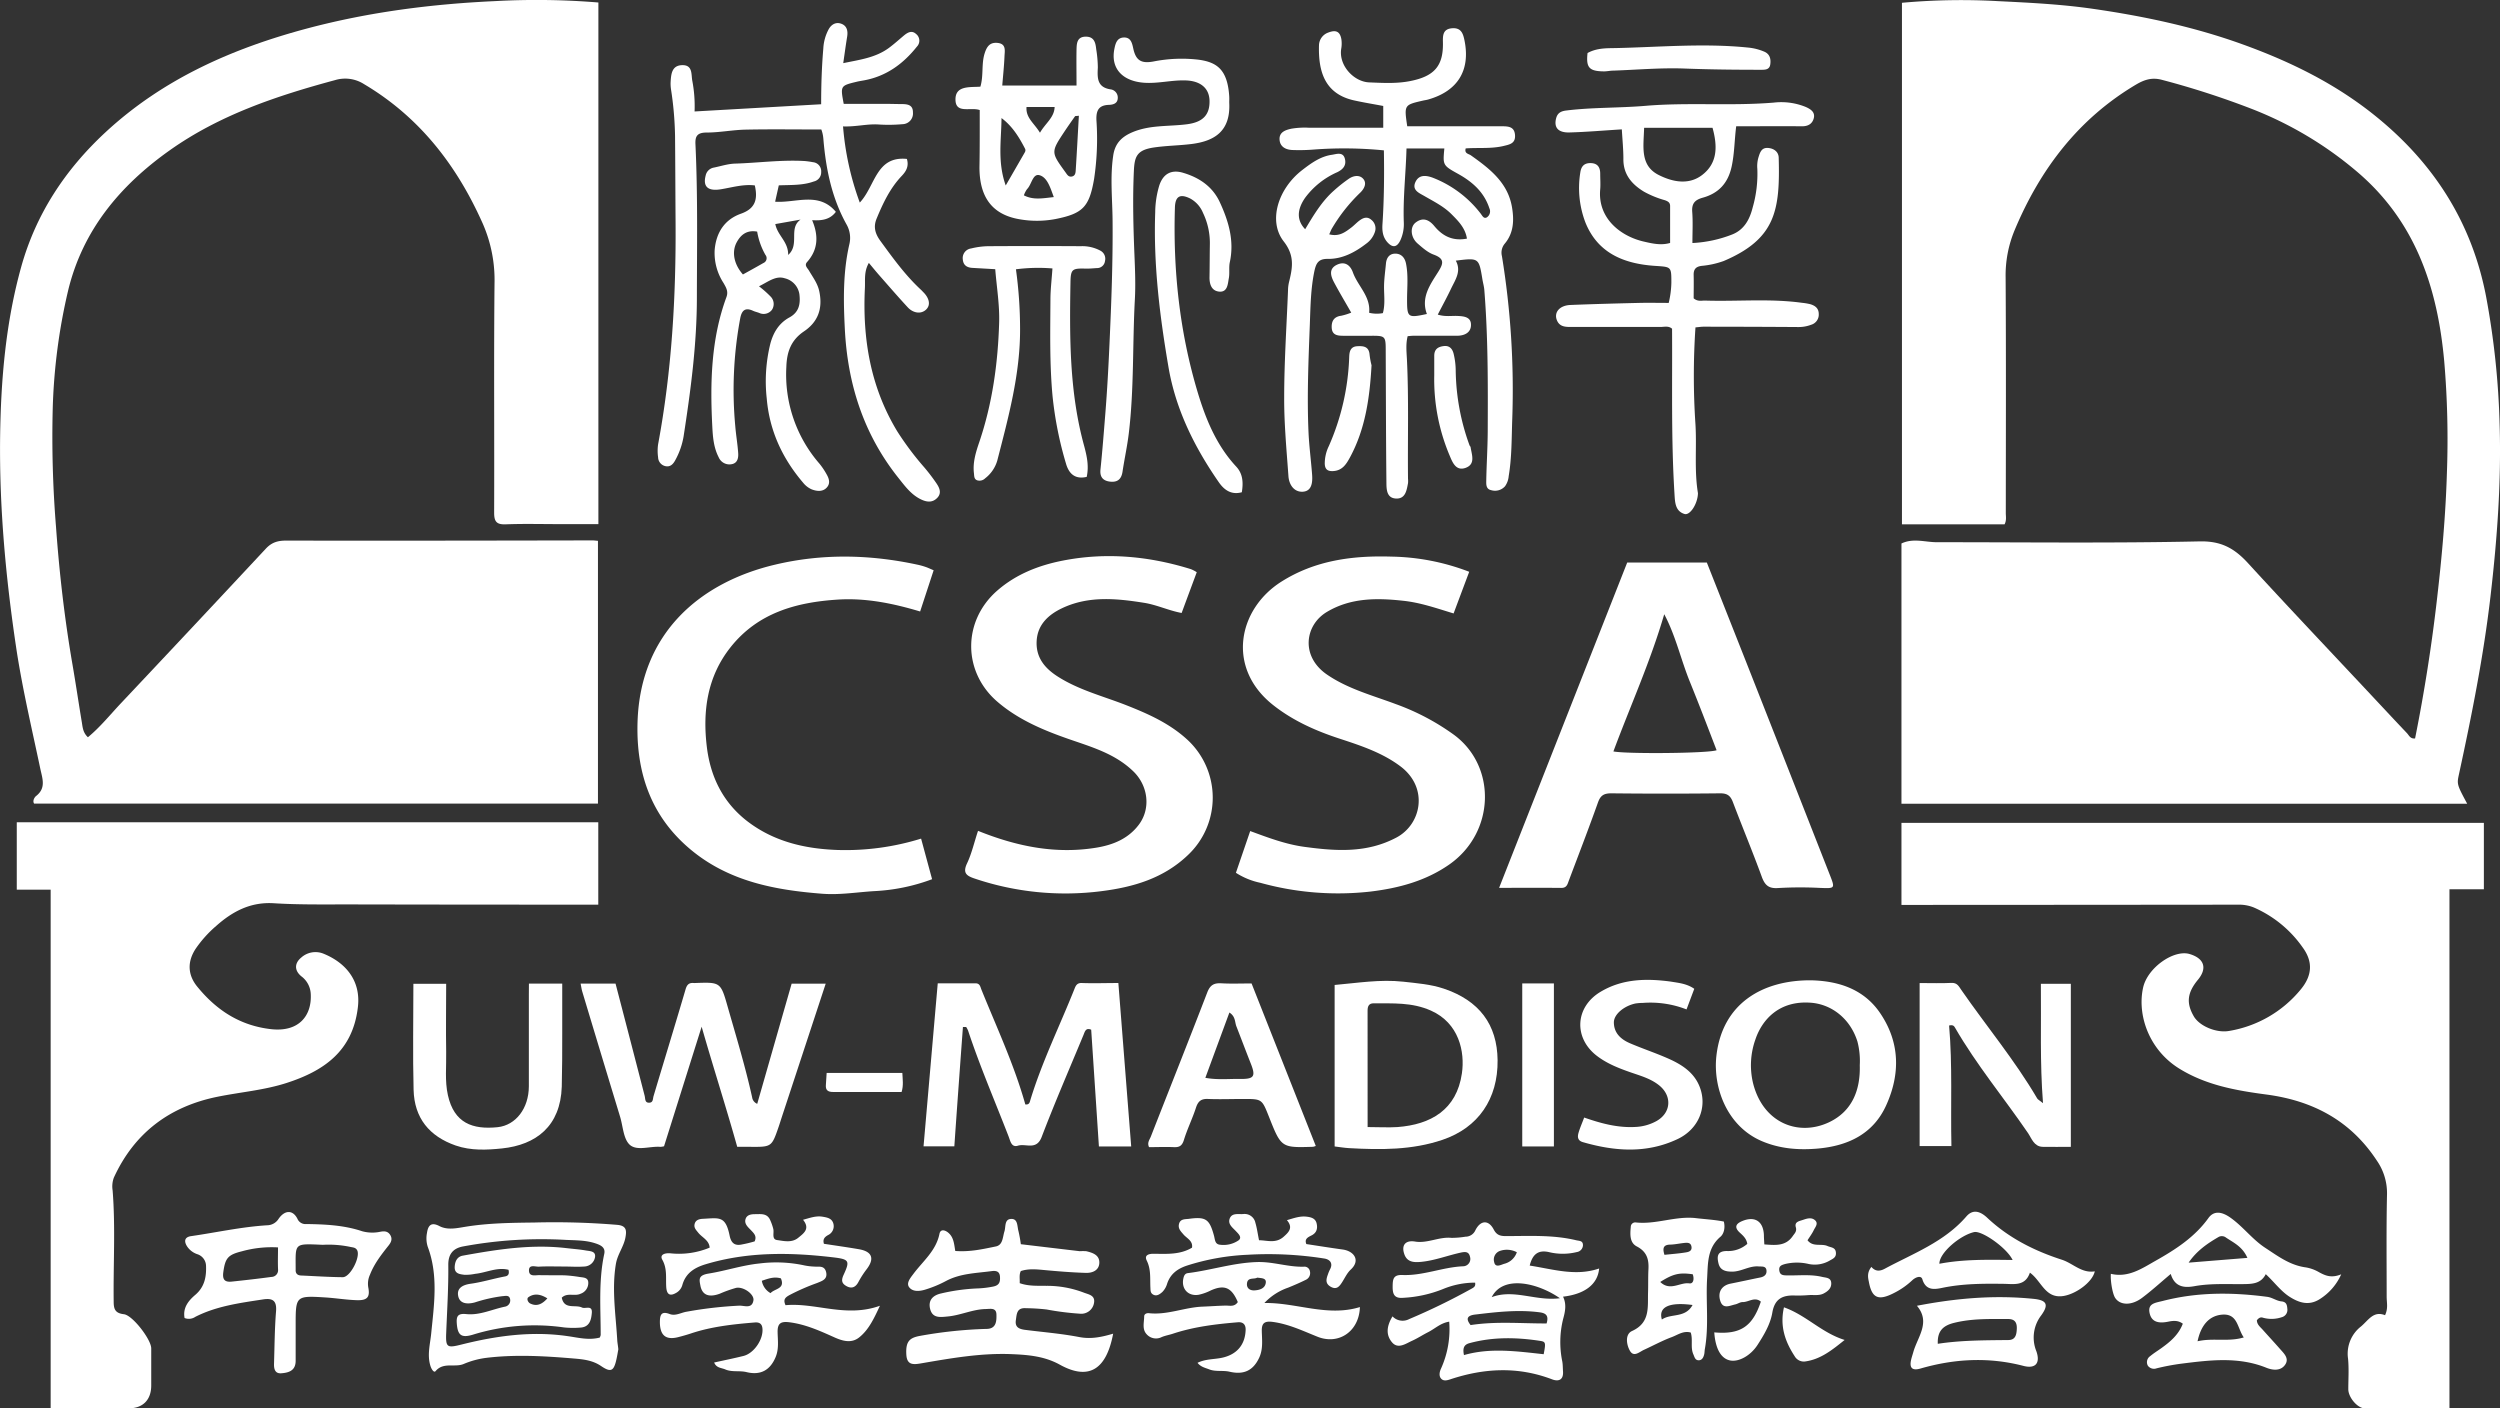 <svg id="Base" xmlns="http://www.w3.org/2000/svg" viewBox="0 0 858.76 483.81"><rect x="0" y="0" width="858.76" height="483.81" fill="#333333" stroke="none"/><defs><style>.cls-1{fill:#fff;}</style></defs><title>cssalogo</title><path class="cls-1" d="M165.8,418.44c4.21-3.48,7.63-7.74,11.34-11.68q25-26.52,49.85-53.18c2-2.1,4.06-2.7,6.91-2.69,35.09.06,70.18,0,105.27-.07.5,0,1,.08,1.83.15v90.27H147.32c-.65-1,.21-2.25.67-2.61,3.52-2.74,2.17-6,1.46-9.36-2.83-13.44-6-26.84-8.11-40.41-3.68-24.36-6-48.86-5.7-73.57.27-19.75,1.93-39.32,7.24-58.4,5.06-18.18,15.11-33.4,28.86-46.17,19.87-18.46,43.91-29,69.78-35.86,21-5.55,42.33-8.28,64-9.28a258.71,258.71,0,0,1,35.63.47V345.23H328.06c-6.24,0-12.49-.17-18.72.07-3.17.12-4-.92-4-4,.1-26.21-.13-52.43.13-78.64a48.34,48.34,0,0,0-4-20.57c-8.89-20-21.68-36.64-40.82-48a12,12,0,0,0-9.92-1.39c-20,5.4-39.61,11.93-56.77,24.08S164,244.29,159,265a200.68,200.68,0,0,0-5.29,40.58,383.69,383.69,0,0,0,1.14,40.71c1.13,15.73,2.94,31.43,5.62,47,1.16,6.71,2.15,13.46,3.27,20.18C164,415.11,164.13,416.89,165.8,418.44Z" transform="translate(-135.6 -165.19)"/><path class="cls-1" d="M965.19,418.85q4.83-24.14,7.58-48.32c1.64-14.21,2.92-28.46,3.35-42.8a316.17,316.17,0,0,0-.92-38.45c-2.28-25.11-9.75-47.82-29.7-64.9a126.58,126.58,0,0,0-36.61-21.86,289.32,289.32,0,0,0-30.68-9.91c-3.38-.91-6-.05-8.8,1.59-19.85,11.75-33,29.1-41.78,50.06a40.36,40.36,0,0,0-3.09,16.28c.17,26.95.08,53.91.06,80.87,0,1.22.31,2.48-.43,3.9H788.93V166.15a224.7,224.7,0,0,1,33.12-.56c10.82.53,21.65,1.07,32.33,2.61,17.49,2.52,34.75,6.16,51.49,12.2s32.18,13.67,45.89,24.79c19.87,16.1,32.93,36.4,37.81,61.8a277.86,277.86,0,0,1,4.66,44c.6,19.72-.84,39.28-3.11,58.84-2.38,20.59-6.43,40.87-10.81,61.1-.79,3.64-.82,3.64,2.78,10.35H788.76V351.88c4.06-1.94,8.12-.44,12.13-.44,30.09,0,60.2.38,90.28-.28,7.49-.17,12,2.43,16.62,7.46,14.05,15.33,28.37,30.42,42.58,45.6,4,4.27,8,8.57,12,12.78C963.09,417.74,963.52,419.05,965.19,418.85Z" transform="translate(-135.6 -165.19)"/><path class="cls-1" d="M153,649V470.8H141.36V447.65H341.11v28.29H328.92q-36.9,0-73.78-.08c-8.49,0-17,.13-25.45-.4-8-.51-14.21,2.79-19.85,7.81a40.5,40.5,0,0,0-7,7.78c-2.95,4.45-2.8,9,.53,13.07,6.58,8.07,14.66,13.38,25.34,14.59,9.57,1.08,14.07-4.65,13.63-12.15a8,8,0,0,0-3.22-6c-2.44-2-2.42-4.51,0-6.48a7.3,7.3,0,0,1,7.39-1.38c7.42,2.93,13.24,9.05,12,18.67-1.83,14.94-11.68,21.69-24.46,25.82-7.69,2.49-15.8,3.13-23.69,4.73-16.42,3.32-28.58,12.36-35.65,27.79a8.67,8.67,0,0,0-.42,4.42c1,12.71.2,25.43.36,38.15,0,2.62.52,4,3.51,4.35s9.39,8.7,9.39,11.74c0,4.25,0,8.49,0,12.73,0,4.9-2.8,7.83-7.7,7.86C171.25,649,162.52,649,153,649Z" transform="translate(-135.6 -165.19)"/><path class="cls-1" d="M988.82,447.85v22.81H977V649c-10,0-19.46.07-28.91,0-2.68,0-5.81-3.78-5.84-6.57,0-3.5.25-7-.08-10.48a11.85,11.85,0,0,1,4.46-11.13c2.54-2.13,4.26-5.45,8.24-3.85,1.13-2.35.56-4.37.56-6.33,0-11.73-.14-23.47.12-35.2a19.6,19.6,0,0,0-3.47-11.54c-9-13.73-21.93-20.62-38-22.74-10.39-1.38-20.71-3.2-29.92-8.92-10.46-6.49-14.47-18.48-12.39-27.81,1.52-6.85,10.57-13.16,16-11.52,5,1.5,6.11,4.86,2.84,8.82-3.69,4.46-4.09,8-1.41,12.61,2,3.38,7.76,5.72,12,5a40.33,40.33,0,0,0,24.63-14.17c4-4.77,4.41-9.56.72-14.57a39.85,39.85,0,0,0-16.81-13.71,13.63,13.63,0,0,0-5.45-.94q-56,.06-112,.08h-3.53V447.85Z" transform="translate(-135.6 -165.19)"/><path class="cls-1" d="M650.55,470.17l44-111.74h27.36q6.76,17.1,13.52,34.2,14.3,36.31,28.55,72.64c2.07,5.26,2.1,5.12-3.42,4.91a132.25,132.25,0,0,0-14.22.06c-3.19.22-4.51-1-5.56-3.87-3.15-8.62-6.68-17.09-9.93-25.67-.82-2.15-1.89-3-4.32-3q-18.72.21-37.44,0c-2.54,0-3.71.72-4.57,3.12-3.2,9-6.64,17.89-10,26.82-.47,1.26-.71,2.58-2.62,2.55C665,470.12,658,470.17,650.55,470.17Zm39.26-46.86c4.55.91,32.55.67,35.45-.41-3-7.82-6-15.68-9.16-23.46s-4.87-15.83-8.83-23.26C702.51,392.52,695.61,407.7,689.81,423.31Z" transform="translate(-135.6 -165.19)"/><path class="cls-1" d="M471.56,450.59c13.4,5.4,26.69,8.05,40.56,5.79,5.68-.92,11-3,14.7-7.94,4.16-5.58,3.14-13.33-1.84-18.21-6.36-6.21-14.53-8.47-22.51-11.26-8.71-3.05-17.14-6.61-24.26-12.73-12-10.32-12-27.79,0-38.22,6.47-5.62,14.17-8.62,22.42-10.25,14.92-2.93,29.61-1.57,44.06,2.93a12,12,0,0,1,2,1.05c-1.72,4.64-3.4,9.15-5.19,14-4.46-.83-8.5-2.79-12.89-3.49-9.55-1.52-19.08-2.45-28.14,1.83-4.63,2.19-8.43,5.56-8.77,11.2s2.68,9.36,7.14,12.23c7.16,4.61,15.38,6.71,23.2,9.74,7.67,3,15.13,6.28,21.3,11.91a27.08,27.08,0,0,1,.27,39.78c-8.38,8-18.81,11-29.75,12.37a97.39,97.39,0,0,1-43.4-4.32c-2.8-.93-4.27-1.88-2.67-5.25S470.25,454.5,471.56,450.59Z" transform="translate(-135.6 -165.19)"/><path class="cls-1" d="M560.14,465l4.91-14.34c6.26,2.31,12.27,4.57,18.64,5.43,10.77,1.45,21.33,2.24,31.6-3.21,8.58-4.54,11.13-17.1,1.38-24.44-6.19-4.66-13.47-7.08-20.76-9.47-8.29-2.7-16.24-6.22-23.13-11.71-16-12.78-11.87-32.89,3-42.28,11.61-7.34,24.51-9,37.8-8.59a77.69,77.69,0,0,1,26.7,5.21c-1.78,4.76-3.51,9.36-5.36,14.31-5.82-1.77-11.39-3.73-17.29-4.35-9.07-1-18-1.06-26.19,3.8-7.62,4.51-9.13,15.22-.09,21.49,7.25,5,15.7,7.19,23.79,10.23a80.71,80.71,0,0,1,20,10.59c14.66,10.91,14,33.58-1.79,44.54-8.1,5.62-17.28,8.05-26.84,9.22a99.71,99.71,0,0,1-38-3A24.87,24.87,0,0,1,560.14,465Z" transform="translate(-135.6 -165.19)"/><path class="cls-1" d="M452,453.26c1.29,4.75,2.5,9.25,3.78,13.94A65.33,65.33,0,0,1,436,471.29c-6,.36-11.9,1.37-17.89.91-16.4-1.27-32.22-4.26-45.34-15.24-13.66-11.43-18.7-26.5-18.17-43.77.95-30.7,21.65-48,47.29-54.05,16.21-3.84,32.51-3.5,48.77,0a24.06,24.06,0,0,1,2.88.79c.8.27,1.57.65,2.77,1.15-1.54,4.71-3.06,9.33-4.64,14.16-9.5-2.85-18.75-4.69-28.26-4.09-14.28.91-27.5,4.54-36.89,16.41-8,10.11-9.61,21.93-8.11,34.25,1.24,10.2,5.52,19,13.87,25.46,9.11,7,19.74,9.49,31,9.89A87.63,87.63,0,0,0,452,453.26Z" transform="translate(-135.6 -165.19)"/><path class="cls-1" d="M599.75,272.58c-2.09-3.68-4.14-7.08-6-10.6-1.07-2.07-1.72-4.45,1-5.8s4.65,0,5.58,2.59c1.69,4.71,6.16,8.26,5.57,13.86a11.23,11.23,0,0,0,4.72.12c.82-2.92.41-5.91.4-8.86,0-2.76.41-5.45.66-8.17.19-2.11,1.3-3.41,3.22-3.4s3.24,1.22,3.68,3.46c.81,4.1.36,8.18.35,12.27,0,6.26.27,6.4,6.81,5-2.11-5.67,1.11-10.07,3.84-14.4,1.82-2.89,2.38-4.57-1.52-6-2-.72-3.81-2.34-5.49-3.79-2.4-2.07-2.74-5.64-.69-7.22,2.48-1.91,4.6-1,6.44,1.24,2.8,3.36,6.22,5.22,11.18,4.28-.56-3.61-2.92-6-5.19-8.28-2.71-2.77-6.2-4.47-9.52-6.4-1.76-1-4.23-2-3-4.72s3.79-2.35,6.14-1.46a38.13,38.13,0,0,1,16.2,12.15c.63.78,1.1,2,2.18,1.42a2.46,2.46,0,0,0,.9-3.12c-1.83-5.59-5.82-9.09-10.76-11.84-5.27-2.92-5.24-3-4.71-8.73H618.74c-.22,8.53-1.23,16.91-.93,25.34a13.31,13.31,0,0,1-1.15,6.15c-1.13,2.44-2.65,2.82-4.53.68-1.6-1.83-1.8-4-1.64-6.28.55-8.33.62-16.66.48-25.23a138.93,138.93,0,0,0-23.94-.29,62.32,62.32,0,0,1-7.48.17c-2.28-.1-4.3-1.08-4.42-3.65s2.17-3.24,4-3.66a27.55,27.55,0,0,1,6-.35c8.46,0,16.91,0,25.62,0v-7.47c-3.3-.63-6.68-1.17-10-1.91-10.3-2.27-12.33-10.25-12.07-19a4.76,4.76,0,0,1,3.17-4.3c2.33-.9,4-.68,4.52,2.3a10.42,10.42,0,0,1-.06,3.3c-.89,5.73,4.36,11.3,9.6,11.51,4.71.19,9.45.48,14.17-.47,8.22-1.64,11.35-5.19,11.17-13.27-.06-2.45,0-4.6,3.15-4.85s3.79,1.89,4.26,4.19c2.08,10.25-2.32,17.39-12.47,20.28-.59.17-1.21.24-1.81.38-6.47,1.49-6.47,1.49-5.39,8.82h26c2.25,0,4.49,0,6.74,0s4.09.3,4.28,3c.22,2.94-1.88,3.26-4,3.78-4.28,1-8.64.5-12.94.82-.51,1.8,1,1.82,1.81,2.4,6.46,4.59,12.71,9.36,14.11,17.9.72,4.41.58,8.7-2.47,12.38a4.84,4.84,0,0,0-1,4.33A285.09,285.09,0,0,1,655.07,309c-.24,6.57-.13,13.21-1.23,19.76a6.94,6.94,0,0,1-1.24,3.44,4.58,4.58,0,0,1-4.79,1.36c-1.82-.38-1.69-2.06-1.67-3.34.1-5.61.47-11.22.5-16.83.07-16.21.13-32.42-1.17-48.6-.1-1.24-.46-2.44-.66-3.67-1.21-7.38-1.2-7.38-9.14-6.4,2,3.66-.18,6.58-1.62,9.62s-3,5.85-4.57,8.92c2.59.8,4.71.36,6.79.46s4.67.28,4.62,3.09c0,2.66-2.24,3.69-4.75,3.71-5,0-10,0-15,0-.61,0-1.21.09-2,.15-.68,2.66-.39,5.29-.26,7.83.68,13.72.23,27.44.38,41.17a7.4,7.4,0,0,1,0,1.49c-.47,2.48-.88,5.42-4.11,5.28s-3.29-3.12-3.31-5.43c-.16-15-.17-29.94-.24-44.92,0-5.58,0-5.58-5.46-5.56-3,0-6,0-9,0-1.9,0-3.94-.11-4.09-2.72-.12-2.26.73-3.84,3.27-4.16A20.65,20.65,0,0,0,599.75,272.58Z" transform="translate(-135.6 -165.19)"/><path class="cls-1" d="M417.73,209.67c-9.08,0-17.54-.13-26,.05-4.47.09-8.94,1-13.4,1-3.37,0-4,1.38-3.83,4.25.81,17.46.51,34.93.48,52.39,0,16.09-2.13,32-4.58,47.85a25.68,25.68,0,0,1-2.81,8c-.67,1.26-1.59,2.37-3.16,2.15a3.19,3.19,0,0,1-2.77-3.08,15.86,15.86,0,0,1,0-4.46c4.71-25.29,6.18-50.8,6-76.48-.07-9.85-.09-19.7-.18-29.55a117.1,117.1,0,0,0-1.4-16,13.42,13.42,0,0,1-.11-2.61c.17-2.71.48-5.55,4-5.61s3.06,3,3.4,5.17a46.66,46.66,0,0,1,.82,10.74L417.67,201c0-6.51.2-12.82.74-19.11a15.55,15.55,0,0,1,1.88-6.72c1-1.72,2.6-2.52,4.44-1.77s2.18,2.5,1.87,4.39c-.46,2.8-.84,5.61-1.34,9.09,5.71-1.18,11-1.86,15.53-5.12,1.91-1.39,3.66-3,5.48-4.51,1.25-1,2.62-1.67,4-.39a2.92,2.92,0,0,1,.29,4.35c-4.71,5.92-10.5,10.16-18.1,11.57-.84.16-1.7.28-2.53.48-5.68,1.38-5.68,1.38-4.51,7.6h13.95c2,0,4,.07,6,.08s3.88.27,3.83,2.91a3.67,3.67,0,0,1-3.63,4,52.78,52.78,0,0,1-8.05.11c-4-.29-7.88.83-12.33.65a98,98,0,0,0,5.75,26.17c5.38-5.72,5.53-16.06,16.18-15,.77,2.54-.28,4.28-1.78,5.85-4,4.21-6.43,9.36-8.62,14.66-1.2,2.89-.45,5.24,1.26,7.6,4.32,5.92,8.59,11.86,14,16.86.27.25.52.54.78.8,1.8,1.77,2.75,4.21,1,5.94s-4.51,1.26-6.34-.73c-3.38-3.65-6.63-7.42-9.92-11.16-1.11-1.27-2.18-2.59-3.44-4.1-1.73,3-1.22,5.86-1.36,8.63-.86,17.5,1.94,34.19,11.22,49.4a102,102,0,0,0,9.18,12.21,66.06,66.06,0,0,1,4.08,5.34c1.08,1.57,2,3.41.4,5.1s-3.49,1.55-5.5.61c-3.42-1.6-5.56-4.54-7.79-7.34-12-15-17.53-32.24-18.49-51.31-.49-9.75-.65-19.36,1.53-28.93a9.31,9.31,0,0,0-.9-6.85c-5.11-9.14-7.14-19.15-8-29.47a12.57,12.57,0,0,0-.28-1.84A13.44,13.44,0,0,0,417.73,209.67Z" transform="translate(-135.6 -165.19)"/><path class="cls-1" d="M709.29,248.64c0-4.3,0-8.49,0-12.68,0-1.16-.67-1.59-1.81-2a33.22,33.22,0,0,1-7.16-2.92c-4.15-2.52-7.15-5.91-7.08-11.27,0-3.33-.34-6.67-.54-10.14-6.21.38-12.11.9-18,1.06-3.94.1-5.38-1.75-4.56-4.89.51-1.91,1.78-2.45,3.55-2.66,9-1.1,18.14-.83,27.18-1.6,14.67-1.24,29.4.11,44.08-1.11a22.19,22.19,0,0,1,11,1.53c1.64.74,3.26,1.78,2.67,3.92-.51,1.85-1.93,2.7-4,2.69-7.47-.07-14.94,0-22.63,0-.6,4.67-.58,9.23-1.54,13.73-1.23,5.81-4.5,9.29-9.95,10.8-2.72.76-3.84,2-3.61,4.92.26,3.45.06,6.94.06,10.65a43,43,0,0,0,13.82-3c4.09-1.69,5.89-5.27,6.88-9.2a41.8,41.8,0,0,0,1.6-13.27,10.65,10.65,0,0,1,.42-4.06c.56-1.8,1.13-3.37,3.44-3.11,2,.22,3.43,1.42,3.48,3.32.49,18-1,27.89-18.9,35.5a30.15,30.15,0,0,1-7.6,1.67c-2.06.28-2.77,1.26-2.71,3.21.07,2.73,0,5.46,0,7.93,1.42,1.21,2.72.75,3.91.78,11.09.36,22.2-.76,33.26.76a20.22,20.22,0,0,1,2.92.49c1.65.5,2.89,1.41,2.88,3.4a3.62,3.62,0,0,1-2.62,3.66,12,12,0,0,1-4.37.78q-16.29-.11-32.58-.12c-.86,0-1.71.15-2.78.24A249.1,249.1,0,0,0,718,311c.47,7.84-.44,15.72.84,23.52a1.53,1.53,0,0,1,0,.37c-.18,3.46-2.72,7.44-4.63,6.85-3.2-1-3.24-4.08-3.41-6.79-1.19-18.93-.71-37.9-.84-56.84-1.24-1.09-2.68-.6-4-.61-10.11,0-20.23,0-30.34,0-2,0-4.15.09-5.15-2.15-1.24-2.78.79-5.25,4.59-5.4,7.85-.32,15.71-.52,23.56-.71,3.36-.08,6.72,0,10.19,0a32.75,32.75,0,0,0,.91-6.89c0-5.67,0-5.45-5.74-5.84-10.49-.73-19.5-4.3-23.77-14.86a33.24,33.24,0,0,1-1.77-17.19c.3-2.18,1.38-3.34,3.71-3.24s3.15,1.58,3.13,3.72c0,1.75.14,3.51,0,5.24-.94,10,7,16.18,15,18C703.13,248.84,706.23,249.56,709.29,248.64Zm-8.93-39.55c-.17,6.46-1.54,13,5.15,16.28,4.68,2.33,10.18,3.45,14.77-.06,5.43-4.14,5.28-10.07,3.58-16.22Z" transform="translate(-135.6 -165.19)"/><path class="cls-1" d="M396.32,263.53a37.65,37.65,0,0,1,4,3.54,3.63,3.63,0,0,1,.46,4.52,3.57,3.57,0,0,1-4.36,1.11c-.68-.28-1.43-.42-2.1-.73-2.62-1.22-3.88-.29-4.43,2.44a134.21,134.21,0,0,0-1.72,37.16c.25,3.09.79,6.15,1,9.24.12,1.65-.21,3.44-2.18,3.82a4,4,0,0,1-4.53-2.39c-1.72-3.31-2-7-2.18-10.5-.78-15.08-.45-30.09,4.86-44.51.73-2-.17-3.33-1-4.82a18.92,18.92,0,0,1-3.05-11.34c.5-6,3.42-10.49,9.07-12.49,4.95-1.76,5.79-5,4.72-9.7-3.92-.48-7.74.68-11.62,1.32-4.51.75-6.28-.9-5.25-4.76a3.45,3.45,0,0,1,2.79-2.68c2.42-.49,4.84-1.3,7.28-1.37,8-.24,15.88-1.35,23.86-.89a27,27,0,0,1,2.94.41,3.11,3.11,0,0,1,2.8,3.34,3.21,3.21,0,0,1-2.5,3.27c-3.84,1.39-7.84,1.17-12.06,1.34-.39,1.75-.79,3.51-1.26,5.62,7.16.49,15-3.54,20.86,3.48-2,2.68-4.83,3.07-8.15,2.86,2.25,5.32,2.08,10.1-1.74,14.39-1.05,1.17.18,2.07.7,3,1.36,2.33,3,4.43,3.54,7.26,1.18,5.83-.54,10.36-5.35,13.58-4.4,3-5.83,7-6,12.08a46.65,46.65,0,0,0,11.39,33.36,24.63,24.63,0,0,1,2.3,3.39c.91,1.55,1.59,3.26.18,4.8s-3.48,1.27-5.22.59a7.84,7.84,0,0,1-2.9-2.27c-7.12-8.35-11.56-17.87-12.49-28.92a53.9,53.9,0,0,1,1.23-18.81c1.05-3.93,3-7.1,6.58-9.05,3.27-1.79,3.81-4.6,3.41-7.92a6.62,6.62,0,0,0-5-5.51C402.07,259.76,399.48,262,396.32,263.53Zm-5.52-4.06c2.3-1.28,4.66-2.57,7-3.92a1.79,1.79,0,0,0,.73-2.8,24.16,24.16,0,0,1-2.84-8c-3.48-.62-5.6,1-7.05,3.71C386.88,251.75,387.72,256,390.8,259.47Zm19.8-18.85-8.68,1.54c.79,4,4.49,6,4.42,10.61C410.43,249.13,406.32,243.64,410.6,240.62Z" transform="translate(-135.6 -165.19)"/><path class="cls-1" d="M388.84,559.13c-3.9-13.92-8.26-27.39-12.22-41.26q-6.47,20.57-12.92,41.07a6.4,6.4,0,0,1-1.28.2c-3.57-.28-8,1.5-10.48-.7-2.21-2-2.33-6.32-3.33-9.63q-6.53-21.48-13-43c-.24-.81-.35-1.67-.57-2.75h12q5,19.15,10,38.53c.27,1.06,0,2.48,1.64,2.38,1.33-.08,1.14-1.33,1.42-2.27,3.65-12.23,7.4-24.43,11-36.68.49-1.67,1.23-2.3,2.84-2.16a1.61,1.61,0,0,0,.38,0c8.76-.31,8.83-.33,11.23,8.12,2.95,10.34,6.09,20.63,8.41,31.14a2.84,2.84,0,0,0,1.75,2.24c3.95-13.79,7.85-27.43,11.82-41.27h11.7L404,549.38c-.3.93-.59,1.88-.91,2.81-2.42,7-2.42,7-9.79,6.94Z" transform="translate(-135.6 -165.19)"/><path class="cls-1" d="M524.17,559H513.08q-1.33-20.12-2.65-40.1c-1.86-.79-2.17.64-2.63,1.76-4.84,11.68-9.88,23.27-14.38,35.08-1.81,4.73-5.44,2.14-8.17,3-2.2.67-2.56-1.51-3.16-3.09-4.69-12.14-9.86-24.08-13.95-36.45a8.68,8.68,0,0,0-.66-1.24h-1.11c-1,13.61-2,27.22-2.95,41H452.84c1.61-18.48,3.22-37,4.88-56,4.3,0,8.62,0,12.94,0,1.55,0,1.66,1.15,2.07,2.19C478,518.18,484,531,487.8,544.57c1.45.18,1.53-.86,1.76-1.61,4-13.1,10.05-25.34,15.09-38,.44-1.11.85-2.17,2.56-2.1,4.1.15,8.21,0,12.55,0C521.23,521.59,522.68,540.05,524.17,559Z" transform="translate(-135.6 -165.19)"/><path class="cls-1" d="M613.93,617.37a4.79,4.79,0,0,0,5.71.94A222.73,222.73,0,0,0,641,607.91c.82-.45,1.56-.8,1.3-2.13A28.83,28.83,0,0,0,631.24,608,42.5,42.5,0,0,1,617.48,611c-3,.24-3.53-1.38-3.5-3.91s.21-4.06,3.4-3.93c7.12.28,13.82-2.72,20.92-3a2.52,2.52,0,0,0,2.25-3.27c-.38-1.75-1.54-1.78-3.15-1.43-4.59,1-9,2.75-13.69,3.19-2.49.24-4.85.1-5.77-2.8-1-3.08.57-4.7,3.74-4.18,4.27.71,8.23-1.7,12.51-1.27A30.55,30.55,0,0,0,639,590a3.71,3.71,0,0,0,3.41-2.24c1.76-3.46,4.51-3.61,6.28-.25,1,1.93,2.24,2.28,4.14,2.28,8.09,0,16.21-.49,24.19,1.43,1.07.26,2.37.09,2.33,1.76a2.46,2.46,0,0,1-2.12,2.3,20.07,20.07,0,0,1-9.62,0c-3.73-.81-5.6.84-6.55,4.64,8.07,1.25,15.8,3.77,23.85,1-.46,5.37-4.84,8.8-12.4,9.68,1.23,2.53.77,5,.06,7.56a32.94,32.94,0,0,0-.31,14.75c.19,1.09.16,2.23.24,3.34.21,2.94-1.5,3.61-3.78,2.74-11.66-4.45-23.28-3.87-34.92,0-1.09.36-2.29.7-3.14-.2s-.61-2.3-.07-3.47a32.84,32.84,0,0,0,2.82-16.13c-2.93.43-4.93,2.45-7.31,3.64-1.78.9-3.44,2-5.26,2.84-2.29,1-5,3.13-7.12.56S611.92,620.7,613.93,617.37Zm51.93,13c.74-3.86.72-4.28-1.15-4.57-8.15-1.26-16.28-1.42-24.34.77-1.76.48-2.43,1.55-1.89,4.1C647.56,628.05,656.75,629.39,665.86,630.37Zm1-10.57c.75-2.48,0-3.49-2.28-3.81-7.46-1-14.84-.13-22.22.75-2.92.34-3.26,1.54-1.6,3.62C649.58,619,658.27,619.84,666.89,619.8Zm-18.94-9c7.65-2.95,15.22,1.42,23.51.34C664.08,606,652,602.92,648,610.78Zm8.7-15.47a7.29,7.29,0,0,0-5.65-.49,3.15,3.15,0,0,0-2.12,3.86c.38,2.05,2.25,1,3.39.63A6.12,6.12,0,0,0,656.65,595.31Z" transform="translate(-135.6 -165.19)"/><path class="cls-1" d="M463.74,594.9c5,.4,9.49-.64,13.94-1.55,2.44-.5,2.32-3.19,2.94-5.14.53-1.63-.09-4.33,2.45-4.31,2.19,0,1.92,2.53,2.36,4.11a45.39,45.39,0,0,1,.83,4.57q10.08,1.2,20.22,2.4a18.48,18.48,0,0,1,2.24,0c2.24.53,4.64,1.32,4.5,4.09-.14,2.56-2.44,3.43-4.64,3.36-4.85-.15-9.69-.54-14.52-1-2.63-.24-5.21-.48-7.8.37-.66,1.3-.3,2.66-.39,4.16,3.07,1.09,6.17.87,9.22.92a35.28,35.28,0,0,1,12.75,2.31c1.63.65,4,.89,3.57,3.49a4.43,4.43,0,0,1-4.87,3.77A96.25,96.25,0,0,1,495.11,615a70.27,70.27,0,0,0-7.09-.44c-3.19-.23-3.16,2-3.47,4.13-.35,2.38,1.07,3,3,3.29,6.26.8,12.58,1.3,18.76,2.49,4.06.79,7.77,0,11.66-1.16-2.34,12.44-8.43,16.13-18.32,10.65-5.26-2.91-10.81-3.37-16.41-3.61-10.57-.46-21,1.4-31.36,3.18-2.73.47-4.74.5-4.95-3-.27-4.48,1.05-5.75,4.48-6.42a151.54,151.54,0,0,1,23.26-2.44c3.19-.12,3.26-2.75,3.21-4.95-.06-2.44-2.11-1.9-3.68-1.87-4.52.09-8.66,2.17-13.11,2.56-2.44.22-5.2.72-6-2.66-.74-3.16,1.24-4.72,3.89-5.28a66.2,66.2,0,0,1,12.15-1.69,33.46,33.46,0,0,0,5.53-.63c2.19-.41,2.55-1.56,2.44-3.39-.12-2-1.51-2.12-2.92-1.93-5.24.7-10.62.77-15.48,3.31a39.4,39.4,0,0,1-7.53,3.11c-1.94.55-4,.64-5.2-.8s.31-3.23,1.34-4.61c3.28-4.42,7.82-7.95,9-13.83.38-1.83,2.11-1.27,3.25-.18C463.21,590.36,463.34,592.54,463.74,594.9Z" transform="translate(-135.6 -165.19)"/><path class="cls-1" d="M472.14,203c-3.16-1.13-8.35,1.45-8.33-3.69,0-4.81,5-4.09,8.56-4.35,1.14-3.86.29-7.8,1.48-11.5.75-2.35,1.82-3.79,4.41-3.53,3.05.31,2.47,2.69,2.39,4.57-.14,3.34-.49,6.66-.77,10.06h25.51c0-4.41-.07-8.34,0-12.27.06-2.11.09-4.48,3.18-4.51,2.89,0,3.35,2.08,3.58,4.3a41.1,41.1,0,0,1,.56,6.32c-.2,3.67-.24,6.88,4.59,7.52a2.85,2.85,0,0,1,2.25,3.08c-.1,1.68-1.48,2.16-3,2.21-3.53.11-4.47,1.91-4.32,5.31a92.79,92.79,0,0,1-.8,20.12c-1.66,9.63-3.83,11.92-13.32,13.8a34.19,34.19,0,0,1-12.27.07c-9.92-1.67-13.84-8.19-13.79-18C472.17,216,472.14,209.52,472.14,203Zm7.48,2.79c-.05,7.51-1.44,15,1.45,23.11,2.47-4.28,4.42-7.66,6.34-11,.29-.5.64-1,.26-1.7C485.61,212.21,483.31,208.51,479.62,205.74Zm26.58-.84c-.87.11-1.23.06-1.33.19-1.22,1.72-2.43,3.45-3.6,5.2-4.7,7.11-4.69,7.11.3,14,.59.8,1.05,1.77,2.29,1.47s1.21-1.53,1.27-2.41C505.53,217.26,505.84,211.2,506.2,204.9Zm-18.88,27.35c3.31,1.68,6.46,1,10.26.59-1.2-3.25-2.2-6.67-4.81-7.49-2.44-.77-2.76,3.18-4.37,4.75A8.23,8.23,0,0,0,487.32,232.25Zm5.5-21.49c1.9-3.33,4.91-5.18,5.05-8.86h-9.66C487.92,205.68,490.82,207.47,492.82,210.76Z" transform="translate(-135.6 -165.19)"/><path class="cls-1" d="M795,502.87c4,0,7.48.13,10.94-.05,2-.1,2.57,1.26,3.37,2.41,8.63,12.46,18.38,24.15,26.07,37.27.22.38.71.6,2,1.63-1.11-14.16-.58-27.46-.73-41h10.29v56c-3.26,0-6.48.07-9.69,0-3-.08-3.82-3-5.07-4.8-8.29-12.11-17.71-23.44-25.06-36.2-.29-.5-.69-1-2-.67,1.2,13.63.49,27.37.8,41.41H795Z" transform="translate(-135.6 -165.19)"/><path class="cls-1" d="M594.05,559V503.53c7.84-.68,15.67-2,23.62-1.12,4.66.53,9.36.87,13.89,2.39,12.12,4.08,18.34,12.28,18.47,24.59.13,13.26-6.59,23.14-18.91,27.33-10.44,3.55-21.27,3.47-32.11,2.86C597.41,559.49,595.81,559.21,594.05,559Zm11.33-6.66c3.8,0,7,.21,10.27,0,11.4-.87,20.3-5.88,22.12-18.45,1.08-7.43-1-17.27-10.65-21.56-6.54-2.9-13-2.43-19.68-2.5-1.65,0-2.07,1.06-2.07,2.48C605.38,525.48,605.38,538.69,605.38,552.34Z" transform="translate(-135.6 -165.19)"/><path class="cls-1" d="M757.66,501.93c8.8.19,18,2.64,23.86,11.39,6.73,10,6.86,20.81,2,31.53-4.51,10-13.33,14-23.66,14.89-6.43.54-12.8.08-19-2.54-12-5.08-16.93-18.4-15.66-29.4C727.26,509.88,741,501.84,757.66,501.93Zm16.78,29.16a26.42,26.42,0,0,0-.8-8.11c-2.44-7.84-8.83-12.81-16-13.35-10.89-.83-16.79,5.83-19.07,12.67a26.4,26.4,0,0,0-.78,15c3.48,13.81,15.8,18.4,26.32,13.28C771.85,546.8,774.69,539.57,774.44,531.09Z" transform="translate(-135.6 -165.19)"/><path class="cls-1" d="M557.85,200.45c.51,9.76-5,13.24-13.07,14.22-4.3.53-8.62.55-12.94,1.2-5.77.88-6.53,3.15-6.75,8.09-.44,9.58-.19,19.21.2,28.81.21,5.12.42,10.24.14,15.33-.82,15.3-.25,30.68-2.08,45.93-.53,4.43-1.5,8.81-2.16,13.22-.4,2.61-1.79,3.7-4.37,3.37s-3.44-1.85-3.2-4.17c.66-6.31,1.14-12.63,1.65-18.95.65-8.08,1.09-16.15,1.45-24.25.64-14.08,1.18-28.16,1.06-42.25-.07-7.47-.89-14.93.22-22.39.58-4,2.72-6.31,6.38-7.91,6.15-2.68,12.71-2,19.06-2.84,5.26-.71,7.77-3.14,7.64-8.12-.12-4.19-3-6.71-8.06-6.92-4.74-.19-9.38,1.09-14.16.81-7.67-.46-11.82-4.92-10.46-11.66.37-1.86.89-3.85,3.29-3.9s2.8,2,3.2,3.82c.9,4.09,2.74,5.17,6.83,4.44a49.86,49.86,0,0,1,15.62-.63c6.21.86,9.89,3.31,10.5,12.5C557.89,199,557.85,199.7,557.85,200.45Z" transform="translate(-135.6 -165.19)"/><path class="cls-1" d="M508.89,329c-4.25,1-6.22-1.4-7.13-4.6A124.79,124.79,0,0,1,497.13,301c-1-11-.76-21.92-.7-32.88,0-3.47.44-6.94.69-10.72a60.05,60.05,0,0,0-12.54.29A151,151,0,0,1,486,278.06c.08,15.6-4,30.44-7.83,45.34a11.85,11.85,0,0,1-4.15,6.08,2.74,2.74,0,0,1-2.75.7c-1.14-.42-1-1.53-1.13-2.53-.42-3.71.7-7.22,1.84-10.58,4.51-13.31,6.41-27.05,6.83-41,.19-6.16-.86-12.35-1.34-18.41l-7.86-.45c-1.83-.11-3.1-.88-3.28-2.87a3.33,3.33,0,0,1,2.84-3.8,26.17,26.17,0,0,1,5.9-.78q15.92-.1,31.81,0a13.07,13.07,0,0,1,6.77,1.57,3.13,3.13,0,0,1,1.52,3.51,2.74,2.74,0,0,1-2.84,2.44c-1.24.08-2.49.21-3.73.18-4.7-.12-5.21.13-5.29,4.8-.33,18.91-.37,37.79,4.74,56.25C508.92,321.81,509.71,325.24,508.89,329Z" transform="translate(-135.6 -165.19)"/><path class="cls-1" d="M199,617.93c-.65-3.49,1.3-5.92,3.68-7.95,3.2-2.72,3.85-6.21,3.69-10.05a4.29,4.29,0,0,0-3-3.92,6.85,6.85,0,0,1-3.5-2.67c-1.06-1.65-1-3.19,1.36-3.53,8.72-1.26,17.34-3.19,26.15-3.73a4.72,4.72,0,0,0,3.94-2.25c2.09-3,4.85-3.13,6.44,0a3,3,0,0,0,3.14,1.82c6.45.11,12.85.38,19.08,2.47a13.11,13.11,0,0,0,6.27.18c1.15-.2,2.42-.33,3.33,1,1,1.52.28,2.74-.52,3.75-2.47,3.12-4.91,6.22-6.37,10a7.41,7.41,0,0,0-.59,4.34c.66,3.33-.3,4.53-3.9,4.42s-7.19-.71-10.79-.94c-10.18-.63-10.25-.54-10.25,9.4,0,4.12,0,8.24,0,12.36,0,3.39-2.35,4.09-4.91,4.29-2.21.18-2.58-1.53-2.52-3.3.19-6,.21-12,.69-17.94.3-3.66-1.1-4.65-4.43-4.14-8,1.23-16,2.27-23.31,6A3.94,3.94,0,0,1,199,617.93Zm47.51-25.14c-10-.42-9.37-.7-9.35,8.18,0,.12,0,.24,0,.37-.08,1.45.77,2,2.06,2,4.71.21,9.42.53,14.13.57,2.6,0,6.18-7.08,4.91-9.3-.53-.91-1.37-.9-2.22-1.08A36.12,36.12,0,0,0,246.48,592.79Zm-15.38.89A38.17,38.17,0,0,0,218.75,595c-4.89,1.21-5.77,2.34-6.44,7.16-.36,2.56.47,3.51,2.87,3.27,4.56-.48,9.13-1,13.67-1.61a2.31,2.31,0,0,0,2.27-2.47C231,598.92,231.1,596.46,231.1,593.68Z" transform="translate(-135.6 -165.19)"/><path class="cls-1" d="M317.29,503.05h11.44c0,5.73,0,11.41,0,17.08,0,6.11,0,12.23-.16,18.33-.44,13.62-8.85,20-20.53,21.22-5.23.54-10.66.81-15.91-1-9.05-3.16-14.21-9.42-14.46-19.14-.31-12.07-.07-24.15-.07-36.42h11.26c0,7.78-.13,15.59,0,23.39.11,5-.51,9.91.59,14.87,2.13,9.6,8.48,11.89,17.1,11,6.26-.68,10.68-6.49,10.71-14q0-15.72,0-31.43Z" transform="translate(-135.6 -165.19)"/><path class="cls-1" d="M587.58,558.84a9.59,9.59,0,0,1-.94.28c-10.93.34-10.93.34-15.19-10.43-2.39-6-2.39-6-8.8-6-4,0-8,.16-12,0-2.43-.13-3.5.76-4.23,3-1.22,3.76-3,7.34-4.15,11.11-.61,1.95-1.53,2.53-3.44,2.44-2.86-.13-5.72,0-8.52,0-.74-1.5.19-2.57.61-3.64,6.45-16.49,13-32.92,19.36-49.45,1-2.63,2.34-3.34,4.91-3.19,3.35.19,6.72.05,10.33.05ZM557.9,513c-2.76,7.49-5.43,14.73-8.26,22.43,4.24.77,8.06.32,11.83.38,4.95.08,5.54-.85,3.77-5.31-1.67-4.24-3.28-8.5-4.93-12.74C559.73,516.29,560.05,514.35,557.9,513Z" transform="translate(-135.6 -165.19)"/><path class="cls-1" d="M592.19,245.68c3.38.89,5.48-.73,7.57-2.31,1-.76,1.83-1.69,2.83-2.43,1.26-.93,2.62-1.49,4.06-.25a3.75,3.75,0,0,1,1.17,4.35,8.06,8.06,0,0,1-2.88,3.82c-3.89,3-8.25,5.33-13.23,5.26-3.22-.05-4,1.49-4.58,4.05-1.3,6.12-1.37,12.33-1.6,18.55-.47,12.33-1,24.66-.45,37,.22,4.84.87,9.66,1.23,14.49.2,2.6-.06,5.66-3.13,5.88s-4.82-2.44-5-5.38c-.64-8.94-1.49-17.9-1.46-26.85,0-12.33.83-24.65,1.32-37a13.17,13.17,0,0,1,.3-2.58c1.21-4.93,2.13-9.15-1.77-14.15-5.47-7-1.95-18.15,6.38-24.55,3.05-2.35,6.24-4.67,10.16-5.22,1.46-.2,3.79-1.16,4.45,1.32.58,2.18-.46,3.62-2.63,4.67a27.53,27.53,0,0,0-11,8.76c-2.86,4.1-2.94,7.76,0,10.82,2.88-4.8,5.7-9.59,9.9-13.29a50,50,0,0,1,5.26-4.15c1.55-1,3.59-1.3,4.83.19s.3,3.33-1,4.62a57.27,57.27,0,0,0-9.9,12.55C592.74,244.38,592.54,244.94,592.19,245.68Z" transform="translate(-135.6 -165.19)"/><path class="cls-1" d="M348,628.67c-.18,1-.37,2.2-.64,3.4-.91,4.13-1.9,4.66-5.3,2.35-2.82-1.92-6-2.3-9.16-2.56-10.17-.86-20.37-1.48-30.59-.2a29.28,29.28,0,0,0-7.47,2.08c-3.11,1.27-6.93-.76-9.62,2.44-.57.68-1.42-.7-1.75-1.75-1.19-3.75-.13-7.43.24-11.1,1-10,2.5-20-1.16-29.82a9.4,9.4,0,0,1-.28-4.79c.38-2.64,1.48-3.83,4.26-2.37s6,.72,8.82.26c7.91-1.3,15.87-1.38,23.83-1.48a261.14,261.14,0,0,1,28.52.81c3.16.31,3.17,2,2.73,4.37-.6,3.19-2.72,5.74-3.27,9.05-1.48,8.88,0,17.64.48,26.44C347.72,626.67,347.89,627.53,348,628.67Zm-6.4-4a3.72,3.72,0,0,0,.34-.88c0-9.32-.77-18.66,1.23-27.91.5-2.36-1.49-3.1-3.37-3.7-3.25-1-6.63-.93-9.95-1.09a147.35,147.35,0,0,0-35.26,2.27c-3.61.7-5,2.91-5,6.22.09,7.86-.41,15.69-.72,23.54-.2,4.95.32,5.17,5.31,3.91,12-3,24.09-4.68,36.5-2.86C334.23,624.67,337.8,625.64,341.63,624.65Z" transform="translate(-135.6 -165.19)"/><path class="cls-1" d="M717.59,504.85l-2.66,7.08A34.11,34.11,0,0,0,700,509.69a18.61,18.61,0,0,0-2.6.2c-3.92.83-7.4,3.69-7.43,6.46,0,3.73,2.44,5.88,5.57,7.22,4.2,1.8,8.56,3.25,12.75,5.08,4.76,2.07,9.17,4.75,11.16,9.88,2.73,7-.4,14.61-7.73,18-10.57,4.95-21.46,4.15-32.37,1-1.84-.52-1.92-1.81-1.52-3.21.48-1.65,1.19-3.24,1.94-5.25,5.73,2,11.53,3.59,17.67,3.23a16.39,16.39,0,0,0,7.13-2c5.11-2.85,5.48-8.68.9-12.33-2.88-2.29-6.37-3.25-9.74-4.42-4.11-1.43-8.11-3-11.6-5.67-8.07-6.2-7.49-16.78,1.27-22,7.55-4.52,15.81-4.63,24.17-3.5C712.22,502.83,715,503.05,717.59,504.85Z" transform="translate(-135.6 -165.19)"/><path class="cls-1" d="M562.17,334.28c-3.63,1-6.08-.8-7.92-3.46-8.37-12.07-14.83-25.05-17.29-39.64-3-17.56-5.17-35.2-4.54-53.07a33,33,0,0,1,1.39-9.18c1.31-4,4.09-5.58,8.1-4.41,5.59,1.64,10.21,4.71,12.72,10.17,3,6.5,5,13.21,3.42,20.54-.39,1.8,0,3.78-.35,5.58s-.37,4.83-3.31,4.55c-2.62-.25-3.37-2.56-3.32-5,.07-3.74.06-7.48.12-11.22a23.85,23.85,0,0,0-2.35-10.81,9.86,9.86,0,0,0-4.38-4.94c-3.48-1.72-5.15-.83-5.27,3.09-.67,21.51,1.61,42.71,7.78,63.33,2.77,9.26,6.45,18.3,13.24,25.62C562.53,327.89,562.72,330.91,562.17,334.28Z" transform="translate(-135.6 -165.19)"/><path class="cls-1" d="M405.43,613.53c10.44-.94,20.77,4.39,32.43.19-2.17,4.68-3.93,8.31-7.12,10.87-2.66,2.13-5.68,1.25-8.49,0-5-2.24-9.91-4.48-15.45-5.19-3-.38-4.15.34-4.09,3.43.06,2.82.49,5.67-.66,8.47-1.88,4.58-5.2,6.39-10,5.22-2.42-.6-5,.09-7.36-.94-1.3-.56-3-.45-3.78-2.36,3.43-.76,6.76-1.43,10.06-2.25,3.71-.91,7-5.91,6.51-9.61-.21-1.72-1.4-2-2.66-1.89-7.4.61-14.78,1.39-21.89,3.77-1.4.47-2.84.87-4.27,1.24-4.29,1.12-6.32-.49-6.39-5,0-2.34.28-4.09,3.35-2.92,2,.78,3.91-.48,5.83-.79a137.89,137.89,0,0,1,18.12-2.08c1.73-.05,4.37,1.2,4.84-1.84.32-2.1-3.48-4.81-6-4.26a43.2,43.2,0,0,0-5.58,2c-3.73,1.36-6,.47-6.63-2.73-.41-2.18-.83-3.61,2.85-4.2,5.8-.93,11.47-2.85,17.42-3.46a45.74,45.74,0,0,1,15.57.69,21.36,21.36,0,0,0,3.31.38c1.55.12,3.4-.44,4,1.8.66,2.59-1.4,3.13-3,3.81a74.17,74.17,0,0,0-9.51,4.15C405.37,610.84,404.52,611.55,405.43,613.53Zm-8.14-8.39a6,6,0,0,0,3,4.25c1.39-1.61,5.11-1.39,3.55-5.07C401.45,603.61,399.49,604.42,397.29,605.14Z" transform="translate(-135.6 -165.19)"/><path class="cls-1" d="M560.79,612.46c-2.12-5.06-4.63-6.08-9.28-4a17,17,0,0,1-4.18,1.49c-3.61.58-6-2.06-5.24-5.6.19-.93.54-1.72,1.55-1.84,8-1,15.69-3.57,23.84-3.8,5.43-.16,10.55,1.74,15.92,1.6a1.9,1.9,0,0,1,2.17,1.62,2.52,2.52,0,0,1-1.34,2.84c-2,1-4.05,1.88-6.11,2.72a20.23,20.23,0,0,0-8.2,5.29c11-.19,21.65,4.83,32.81,1.39-.24,8.37-7.31,13.14-14.62,10.17-5-2-9.91-4.37-15.41-5.08-2.72-.34-3.72.44-3.67,3.06.06,3.09.5,6.22-.87,9.2-2.07,4.47-5.3,6-10.21,4.86-2.29-.54-4.72.09-7-.81-1.37-.54-2.84-.79-4-2.24,2.59-1.29,5.37-1.18,8-1.66,5.29-1,8.32-4.31,8.53-9.59.07-1.9-.86-2.84-2.7-2.68-7.54.63-15,1.51-22.27,3.92-1.29.43-2.66.65-3.9,1.18a4.29,4.29,0,0,1-5.14-1c-1.6-1.72-.87-4-.84-6.11,0-.85.84-1.2,1.65-1.11,6.29.69,12.17-2,18.36-2.25,2.74-.11,5.47-.31,8.21-.37C558.24,613.72,559.71,614.06,560.79,612.46Zm6.67-8.4c-1.07.67-3.29-.25-3.52,2-.16,1.64,1,2.47,2.6,2.38,1.78-.1,3.65-.68,3.87-2.67C570.59,604.16,568.86,604.26,567.46,604.06Z" transform="translate(-135.6 -165.19)"/><path class="cls-1" d="M860.69,602.75c6,1.44,10.71-1.86,15.39-4.5,6.81-3.84,13.41-8.09,18.12-14.65,1.84-2.56,4.54-2.34,7.75,0,4.25,3.06,7.39,7.37,11.8,10.25s8.5,6,14,6.71a13.54,13.54,0,0,1,4.52,1.68c2.1,1.13,4.16,2.07,7.55.68a19.33,19.33,0,0,1-7.5,8.6c-3.69,2.28-7.09,1.17-10.42-1-3-2-5.13-5-8-7.65-1.61,3.13-4.29,3.36-7.27,3.41-5.73.09-11.48-.32-17.19.71-3.44.63-6.8.4-8.18-4.19-3.58,3-6.6,5.78-9.87,8.22-3.66,2.74-7.6,2.57-9.26-.06C861.25,609.56,860.49,605.13,860.69,602.75Zm46.9-5.47c-1.77-4.06-5-5.32-7.65-7.18a2.41,2.41,0,0,0-2.13-.07c-3.9,2.25-7.61,4.78-10.41,8.88Z" transform="translate(-135.6 -165.19)"/><path class="cls-1" d="M727.74,584.8c.55,2.18,0,4.21-1.13,5.2-4.63,3.9-4.3,9.22-4.61,14.35-.48,8.08.67,16.21-.78,24.26-.11.61-.08,1.25-.23,1.84-.25,1-.72,2-1.89,2s-1.39-1-1.81-2c-1.08-2.39-.11-5-.91-7.52-2.48-.74-4.5.82-6.56,1.58-3.25,1.2-6.32,2.9-9.49,4.34-1.58.71-3.51,2.68-4.85.33-1.22-2.14-1.71-5.68.73-6.78,6.28-2.86,5.35-8.14,5.5-13.2.09-2.62,0-5.25.13-7.86.21-3.47-.47-6.16-4-8-2.49-1.29-2.3-4.19-2.06-6.71a1.53,1.53,0,0,1,1.77-1.52c6.89.74,13.48-2.23,20.41-1.51C721.18,584,724.41,584.14,727.74,584.8ZM705.9,605.55c3.41,3.31,6.84,0,10,.49,1.49.21,1.7-1.71,1.16-3.13C712.51,602.26,710.37,602.72,705.9,605.55ZM717,613.46c-8-1.07-11.81.66-10.54,5C709.59,616.25,714.49,618.07,717,613.46Zm-9.64-17.23c2.64-.29,5.08-.45,7.47-.86.84-.14,2-.47,1.81-1.87s-1.2-1.46-2.21-1.38c-1.72.15-3.41.56-5.12.6C707,592.77,706.61,593.9,707.35,596.23Z" transform="translate(-135.6 -165.19)"/><path class="cls-1" d="M778.43,600.38c1.37,1.59,2.88,1.55,4.62.61,9.78-5.26,20.41-9.17,28-17.94,2.42-2.81,5.07-1.52,7.14.42,7.38,6.94,16.15,11.36,25.64,14.43,3.84,1.23,6.83,4.75,11.34,4-.77,3.63-6.29,7.7-10.66,8.45-6.38,1.09-7.59-5.1-11.63-8-1.62,4.77-5.5,3.88-9.12,3.84-7-.09-13.91-.07-20.82,1.35-2.55.52-5.75,1.21-7-2.92-.45-1.46-2.37-.68-3.44.32a26.5,26.5,0,0,1-6.4,4.45c-5.29,2.69-7.53,1.75-8.56-4C777.23,604,776.92,602.25,778.43,600.38ZM826.94,598c-2-4.2-10.62-10.19-13.24-9.58-5,1.18-12,7.25-11.91,10.88C810,597.73,818.27,597.89,826.94,598Z" transform="translate(-135.6 -165.19)"/><path class="cls-1" d="M724.46,622.87c9,.79,13.15-2,16-10.56-2.12-1.81-4.22.21-6.31.15-.81,0-1.61.6-2.45.79-2,.44-4.3,1.78-5.21-1.31s.69-5.25,3.59-5.82c3.4-.67,6.78-1.43,10.18-2.11,1.44-.29,2.33-1.07,2.12-2.54s-1.63-1.17-2.7-1.26c-3.19-.26-5.92,1.79-9.09,1.79-2.19,0-4.1-.44-4.67-2.79s-.5-4.27,2.82-4.29a10,10,0,0,0,7.06-2.45c-.28-1.9-1.56-2.93-2.72-4-1.88-1.83-1.06-3,1-3.85,4.35-1.8,7.25.11,7.43,4.86,0,1,.09,1.94.15,3.17,3.75.27,7.31.7,9.76-2.87.61-.89,1.46-1.58,1.06-3-.56-1.91,1.18-2.12,2.4-2.54,1.41-.49,3-1,4.22.14s0,2.37-.5,3.44-1.41,2.3-2.11,3.41c1.9,2.45,4.73,1,6.92,2,1.19.52,2.77.41,2.84,2.37.07,1.64-1.14,2-2.2,2.64a10.18,10.18,0,0,1-7.14,1.14,17.41,17.41,0,0,0-8.12,0c-1.17.34-2.18.64-2,2.16s1.09,1.72,2.39,1.75c4.1.11,8.23-.45,12.3.51,1.3.31,3,.22,3.15,2s-1,2.87-2.58,3.7-3.41.44-5.11.56a43.9,43.9,0,0,1-4.86.14c-4.21-.14-6.88,1.16-7.68,5.89-.68,4-2.86,7.64-5.08,11.09-2.4,3.71-6.54,6-9.56,5.3S724.85,628.45,724.46,622.87Z" transform="translate(-135.6 -165.19)"/><path class="cls-1" d="M910.85,618.68c0,1.38,1,2.21,1.86,3.12,2,2.24,4,4.4,6,6.67,1.35,1.56,3.35,3.28,1.87,5.47s-4.11,2-6.4,1.11c-9.65-3.92-19.52-2.66-29.39-1.42a79.11,79.11,0,0,0-8.37,1.58,2.63,2.63,0,0,1-3-.86,2.49,2.49,0,0,1,.78-3.32c1.14-.95,2.41-1.74,3.63-2.6,3.13-2.23,6.07-4.63,7.58-8.54-1.75-1.3-3.54-1-5.16-.67-2.89.56-5.51.28-6.23-2.89-.77-3.42,1.85-3.58,4.51-4.26,11.9-3.07,23.82-3,35.86-1.41,1.81.24,3.19,1.4,4.93,1.57s1.91,1.34,2,2.65a2.59,2.59,0,0,1-1.94,2.78,10.9,10.9,0,0,1-6.61.12C911.89,617.57,911.37,618.09,910.85,618.68Zm-20.38,7.24c5.37-1.23,10.58.28,15.88-1.32-2.29-3.21-2-8.48-7.79-7.79C894.52,617.29,891.66,620.27,890.47,625.92Z" transform="translate(-135.6 -165.19)"/><path class="cls-1" d="M794.07,613.73c13.87-2.68,26.95-3.72,40.15-2.37,4.41.46,5.25,1.94,2.54,5.67a12.52,12.52,0,0,0-1.66,12.32c1.44,4.1-.3,6.15-4.56,5-11.86-3.06-23.55-2.44-35.22.93-2.94.85-3.93-.24-3.2-3.19.21-.84.49-1.66.72-2.49C794.33,624.35,798.86,619.4,794.07,613.73Zm7.17,13.06c8.08-1.23,16.14-1.2,24.2-1.29,2.44,0,2.86-1.76,2.94-3.88s-.68-3.32-2.91-3.34c-6.22,0-12.41-.22-18.56,1.3C803,620.53,801.06,622.43,801.24,626.79Z" transform="translate(-135.6 -165.19)"/><path class="cls-1" d="M394.82,591.61c.8-1.78-.18-2.69-1.16-3.74s-2.61-2.28-1.89-4.12c.49-1.24,1.81-1.49,3.16-1.49,2,0,4.11-.38,5.19,1.94a18.11,18.11,0,0,1,1.11,3.15c.33,1.35-.63,3.55,1.32,3.81,2.35.33,5,1,7.18-.73,1.87-1.54,4.28-3.09,1.72-6.24,2.4-.66,4.49-1.44,6.73-1.05,1.58.27,3.28.53,3.73,2.55a3.36,3.36,0,0,1-1.86,3.75c-1.31.74-1.86,1.52-1.43,3,4,.61,8,1.17,12,1.86,4.6.78,5.48,3.24,2.65,6.91a32.12,32.12,0,0,0-2.82,4.39c-.95,1.76-2.27,2.35-4,1.42s-1.94-2-1.07-3.91c2.19-4.76,2-5.35-3.43-6-14.76-1.75-29.49-2-44,2.37-3.78,1.15-6.75,3-7.93,7a4.44,4.44,0,0,1-1.9,2.66c-2.26,1.42-3.48.87-3.66-1.81-.22-3.16.4-6.3-1.36-9.42-1-1.84,1-2.33,2.7-2.21a27.42,27.42,0,0,0,13.57-1.94c-.17-2.57-2.6-3.46-3.93-5.15-.71-.89-1.54-1.66-1.24-2.94.36-1.57,1.86-1.77,2.94-1.82,5.53-.27,7.69-1.1,9.09,5.79.54,2.63,1.82,3.59,4.36,3C392.09,592.36,393.51,592,394.82,591.61Z" transform="translate(-135.6 -165.19)"/><path class="cls-1" d="M545.06,593.77c.39-2.4-1.85-3.21-3-4.62-.93-1.08-1.87-2-1.45-3.58.47-1.75,2.12-1.54,3.35-1.7,5.87-.81,7.12.08,8.68,5.9.34,1.3.28,2.87,2.14,3a9.09,9.09,0,0,0,6.32-1.55c1.23-1-.11-2.23-.95-3.11-1.18-1.27-2.9-2.45-2.11-4.41s3-1.34,4.62-1.48a3.78,3.78,0,0,1,4.17,3c.53,1.77.77,3.63,1.25,6,2.73,0,5.72,1.22,8.44-1.19,1.73-1.54,3.39-3.08,1.14-5.71,2.46-.72,4.54-1.48,6.78-1.2,1.46.18,3,.53,3.42,2.3s0,3.25-1.69,4.11c-1.28.65-2.56,1.21-1.84,3,4.17.63,8.32,1.3,12.48,1.87,3.93.55,6.2,3.74,2.77,6.9-1.24,1.15-2,2.83-2.93,4.29s-1.9,2.73-3.88,1.64-1.65-2.58-1.05-4.21a13,13,0,0,1,.71-1.72c1.22-2.22-.07-3.51-1.91-3.8a122.85,122.85,0,0,0-26.41-1.29,79.36,79.36,0,0,0-20.8,3.72c-3.27,1.09-5.69,2.87-6.81,6.26a6.61,6.61,0,0,1-1.66,2.83c-.76.66-1.81,1.51-3,.93s-1-1.62-1.08-2.61c-.14-3.07.24-6.11-1.24-9.12-1-2,.86-2.4,2.56-2.35C536.46,595.91,541,596.21,545.06,593.77Z" transform="translate(-135.6 -165.19)"/><path class="cls-1" d="M669.37,559H658.5v-56h10.87Z" transform="translate(-135.6 -165.19)"/><path class="cls-1" d="M680.93,183.4c3.27-1.79,6.67-1.63,9.88-1.7,15.05-.34,30.1-1.71,45.16-.18a18.58,18.58,0,0,1,5.72,1.44c1.9.85,2.27,2.54,2,4.39s-1.87,1.81-3.19,1.81c-8.7,0-17.39-.09-26.09-.42-8.18-.32-16.41.42-24.61.71-1.11,0-2.23.28-3.34.26C681.46,189.64,680.37,188.38,680.93,183.4Z" transform="translate(-135.6 -165.19)"/><path class="cls-1" d="M606.73,290.67c-.62,11-2.07,21.8-7.44,31.69-1.29,2.38-2.66,4.47-5.73,4.65-1.85.11-2.81-.54-2.9-2.48a13.72,13.72,0,0,1,1.4-6.11,82.51,82.51,0,0,0,7-30.62c.06-1.84.42-3.56,2.78-3.68,2.14-.12,4,.09,4.22,2.92A26.94,26.94,0,0,0,606.73,290.67Z" transform="translate(-135.6 -165.19)"/><path class="cls-1" d="M628.27,294.15c0-2.25,0-4.49,0-6.73s1.23-3.1,3.26-3.35,3,1,3.41,2.69a25.32,25.32,0,0,1,.7,5.54,77.48,77.48,0,0,0,4.74,25.84c.08.23.33.41.37.63.4,2.63,1.78,5.86-1.71,7.13-3.3,1.19-4.49-1.83-5.49-4.24A67.1,67.1,0,0,1,628.27,294.15Z" transform="translate(-135.6 -165.19)"/><path class="cls-1" d="M748.4,614.26c7.68,2.73,12.93,8.76,20.84,11.21-4.31,3.46-8.29,6.71-13.71,7.41a3.64,3.64,0,0,1-3.47-1.85C748.81,626.05,746.92,620.75,748.4,614.26Z" transform="translate(-135.6 -165.19)"/><path class="cls-1" d="M419.56,533.75h26c.08,2.15.46,4.23-.26,6.54-7.85,0-15.69,0-23.52,0-1.7,0-2.62-.55-2.49-2.35C419.37,536.62,419.46,535.28,419.56,533.75Z" transform="translate(-135.6 -165.19)"/><path class="cls-1" d="M310.27,601.37c-3.94-1-7.63,1-11.47,1.39a16.05,16.05,0,0,1-3.68.33c-1.51-.21-3.42-.33-3.33-2.68.08-1.91.82-3.55,2.79-3.9,11.75-2.13,23.52-4,35.53-2.59,2.22.27,4.46.41,6.65.8,1.36.25,3.5.17,3.25,2.2a3.86,3.86,0,0,1-3.59,3.32c-2.47.18-5,0-7.47,0-2.74,0-5.49-.1-8.23.05-1.26.07-3.55-.92-3.41,1.48.12,2.07,2.26,1.4,3.65,1.44,2.87.06,5.74,0,8.6.06a47.72,47.72,0,0,1,5.18.58c1.32.19,3,.14,2.94,2.09a3.9,3.9,0,0,1-2.64,3.65c-2.05,1-4.54-.5-6.47,1.35.85,4.23,4.66,2.28,6.91,3.38,1.19.59,3.67-1,3.41,1.91-.21,2.39-.79,4.85-4,5a30.79,30.79,0,0,1-5.6-.07,71.79,71.79,0,0,0-31.27,2.5c-3.95,1.19-5.21.2-5.51-3.86-.19-2.57.41-3.51,3.32-3.21,4.61.47,8.9-1.69,13.35-2.58a2.17,2.17,0,0,0,1.64-2.57c-.29-1.49-1.57-1.07-2.73-1a51.51,51.51,0,0,0-9.37,2.13c-2.54.69-5.23.53-5.74-2.26-.47-2.54,1.36-3.75,4.36-4.16,3.86-.54,7.69-1.73,11.57-2.47C309.76,603.56,310.73,603.22,310.27,601.37Zm13.35,9.82c-2.43-1.53-4.54-1.76-6.48-.43-.76.52-.19,1.8.6,2.19C319.89,614,321.71,613.33,323.62,611.19Z" transform="translate(-135.6 -165.19)"/></svg>